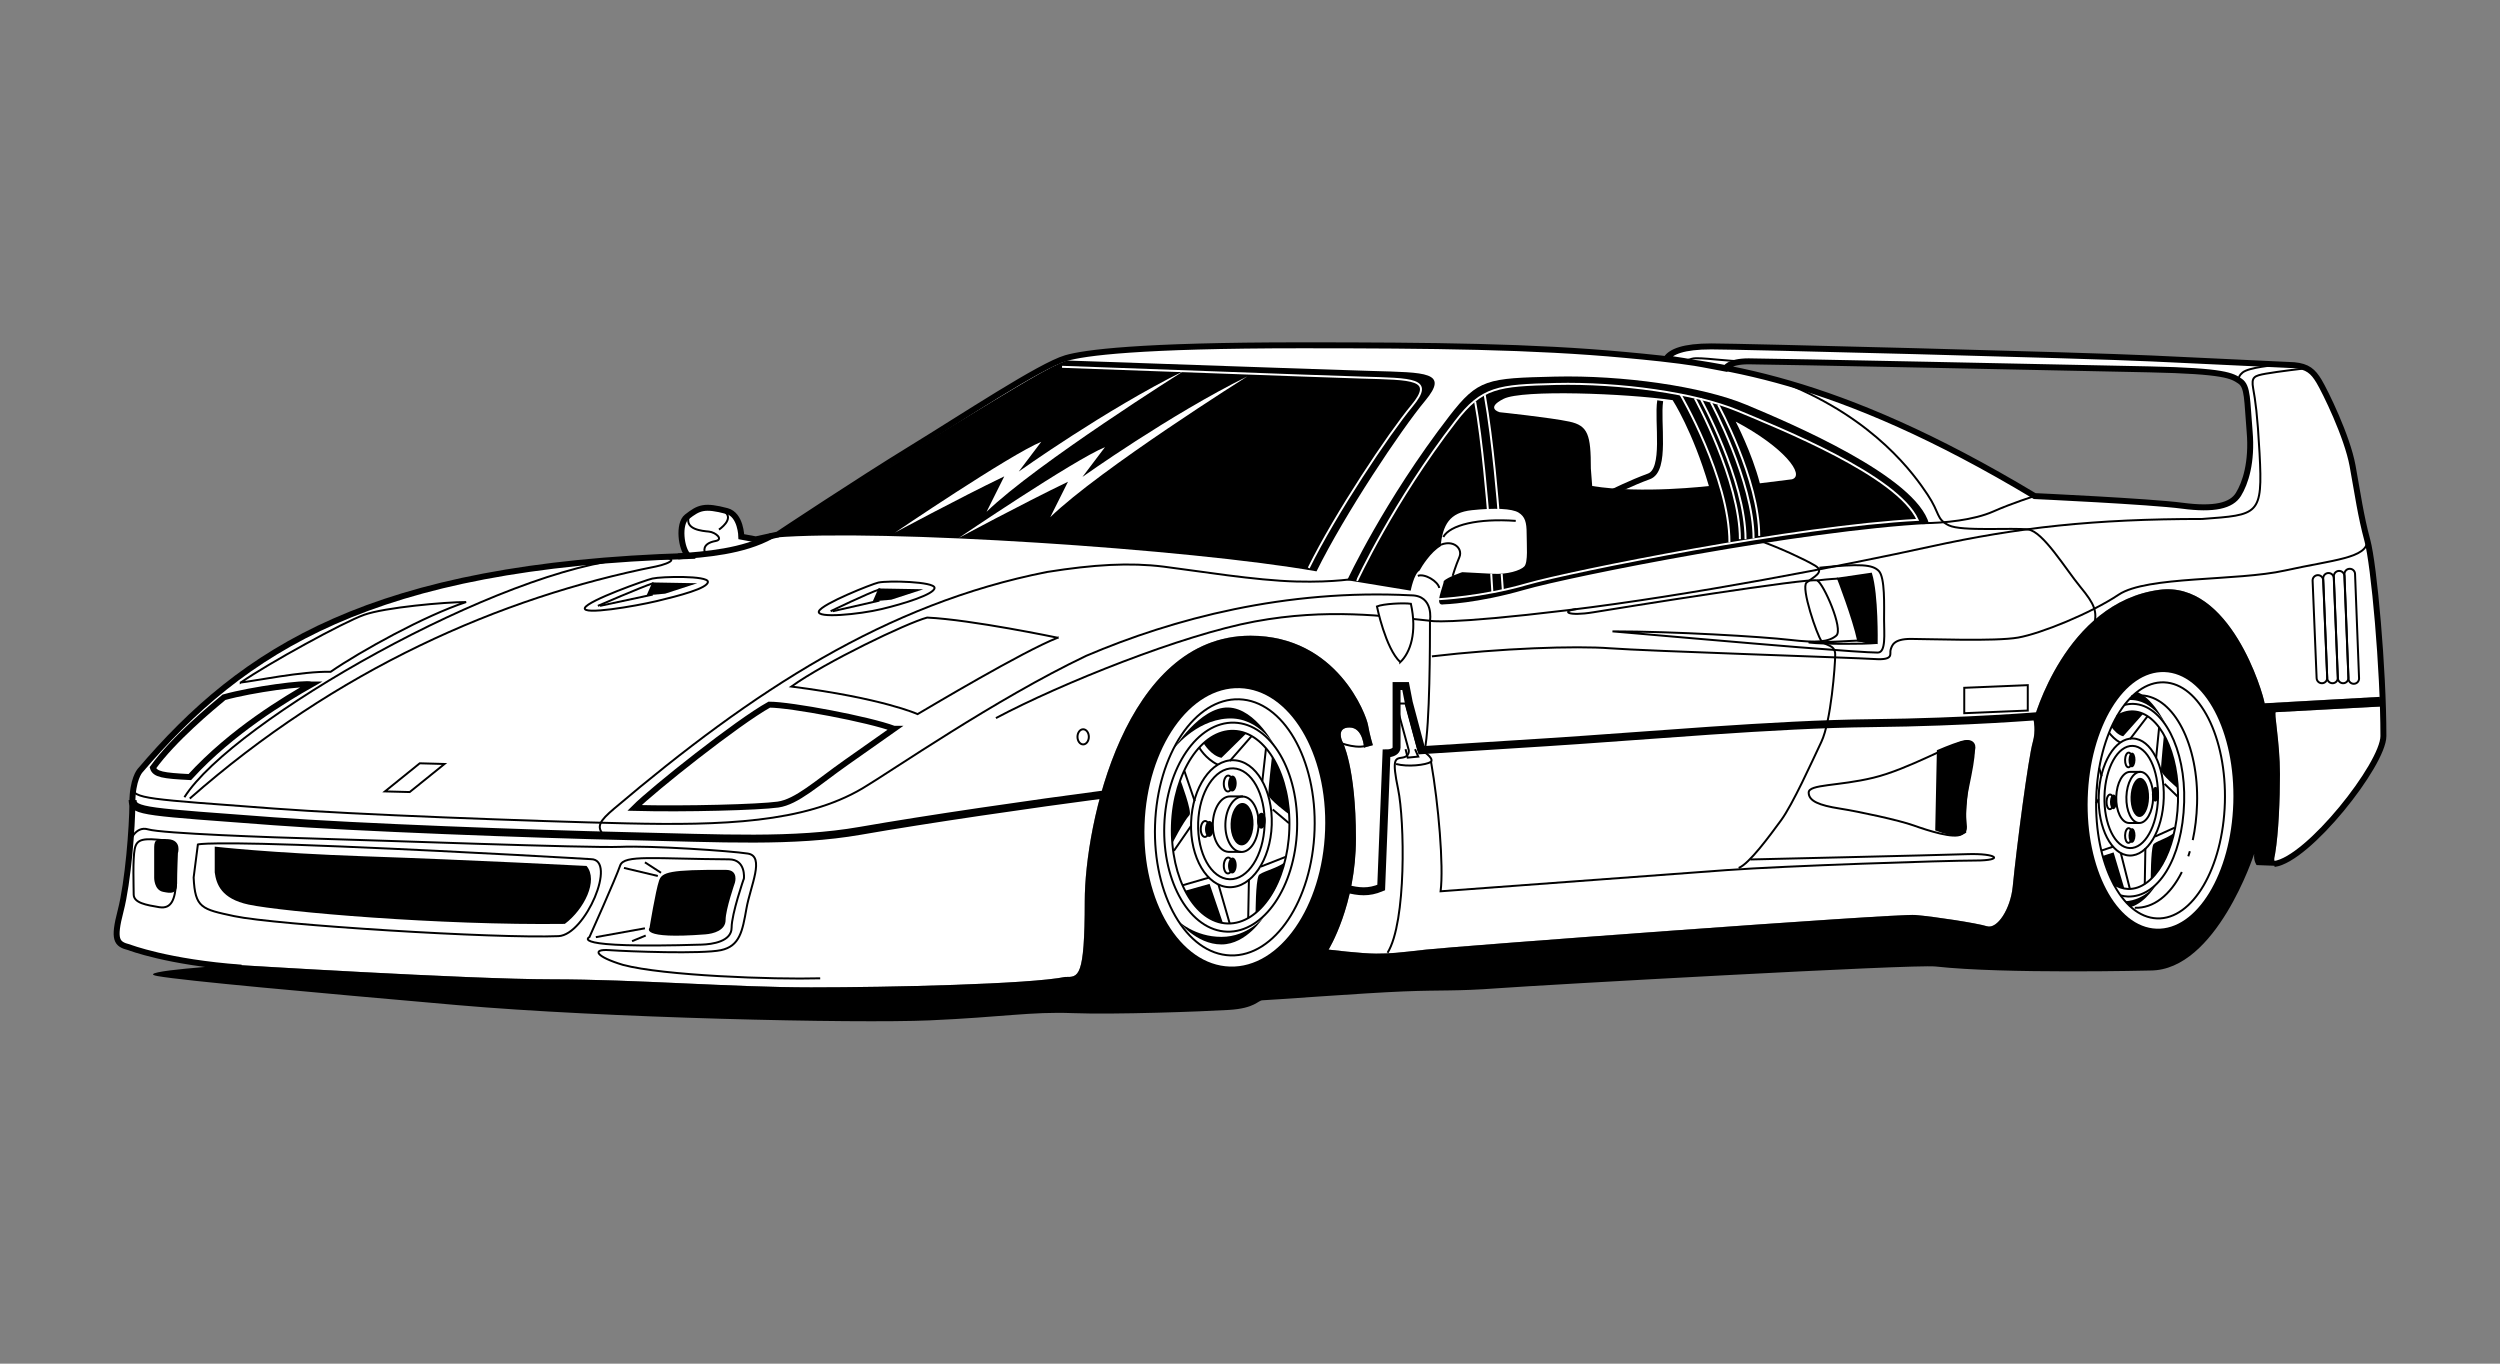 <?xml version="1.0" encoding="UTF-8" standalone="no"?>
<!-- Created with Inkscape (http://www.inkscape.org/) -->
<svg id="svg2" xmlns:rdf="http://www.w3.org/1999/02/22-rdf-syntax-ns#" xmlns="http://www.w3.org/2000/svg" height="54" width="99" version="1.1" xmlns:cc="http://creativecommons.org/ns#" xmlns:dc="http://purl.org/dc/elements/1.1/">
 <rect width="100%" height="100%" fill="#808080" stroke="none"/>
 <g id="g88020">
  <rect id="rect2990" opacity="0" height="54" width="99" y="0" x="0"/>
  <path id="path91694" fill="#fff" d="m90.127 34.198c1.371-0.283 4.256-3.958 4.256-5.055 0-2.656-0.372-6.773-0.637-7.755-0.266-0.983-0.372-1.78-0.584-2.948-0.212-1.169-1.089-2.948-1.328-3.347-0.239-0.399-0.452-0.584-0.983-0.637 0 0-2.842-0.133-5.631-0.266-2.789-0.133-16.334-0.478-17.45-0.478-1.116 0-1.594 0.212-1.78 0.478 0.717 0.08 2.337 0.398 2.337 0.398s0.115-0.286 0.919-0.286 12.955 0.257 15.859 0.318c3.028 0.064 3.282 0.254 3.599 0.466 0.318 0.212 0.275 0.762 0.381 1.99 0.106 1.228-0.169 2.054-0.445 2.498-0.275 0.445-0.953 0.614-2.223 0.445-1.271-0.168-5.844-0.38-5.844-0.38-7.961-4.785-12.577-5.251-16.219-5.59s-7.623-0.381-12.831-0.381c-6.437 0-8.596 0.296-9.316 0.508-1.016 0.299-4.044 2.308-6.119 3.578-2.075 1.27-5.293 3.409-5.293 3.409l-0.868 0.191-0.572-0.106s-0.014-0.87-0.572-1.016c-0.889-0.233-1.101-0.148-1.588 0.233-0.344 0.269-0.233 1.27 0.064 1.546-12.533 0.381-17.615 3.684-21.723 8.511 0 0-0.296 0.339-0.296 1.27 0 0.932-0.169 3.134-0.466 4.277-0.296 1.143-0.169 1.313 0.339 1.44 0 0 1.226 0.477 3.586 0.728l0.6-0.03s9.243 0.574 12.557 0.574c3.315 0 7.139 0.319 10.262 0.319 3.123 0 8.669-0.127 10.071-0.414 0.51 0 0.765 0.064 0.765-2.996 0-3.059 1.59-10.517 6.565-10.517 3.442 0 4.59 3.155 4.653 3.538 0.064 0.382 0.191 0.797 0.191 0.797l-0.351 0.096s-0.032-0.797-0.574-0.797-0.287 0.542-0.287 0.542 0.542 0.982 0.542 3.856c0 2.645-1.084 4.398-1.084 4.398s1.307 0.159 1.881 0.159c0.574 0 0.86-0.032 1.976-0.159s18.613-1.434 19.378-1.371c0.765 0.064 2.422 0.319 2.837 0.446 0.414 0.127 0.935-0.696 1.02-1.562 0.159-1.625 0.619-5.116 0.797-5.737 0.127-0.446 0.032-0.86 0.032-0.86s1.235-4.654 4.972-5.163c2.805-0.382 4.112 4.08 4.175 4.494l4.558-0.255 0.032 0.382-4.143 0.223c-0.096-0.032 0.159 1.147 0.159 2.454 0 1.022-0.052 2.323-0.191 3.155-0.022 0.134-0.06 0.205-0.015 0.312l0.048 0.079z"/>
  <path id="path91696" d="m42.192 38.689c0.51 0 0.765 0.064 0.765-2.996 0-3.06 1.59-10.518 6.565-10.518 3.442 0 4.59 3.155 4.653 3.538 0.064 0.382 0.191 0.797 0.191 0.797l-0.351 0.096s-0.032-0.797-0.574-0.797-0.287 0.542-0.287 0.542 0.542 0.982 0.542 3.856c0 2.645-1.084 4.398-1.084 4.398s1.307 0.159 1.881 0.159c0.574 0 0.86-0.032 1.976-0.159s18.613-1.434 19.378-1.371c0.765 0.064 2.422 0.319 2.837 0.446 0.414 0.127 0.935-0.696 1.02-1.562 0.159-1.625 0.619-5.116 0.797-5.737 0.127-0.446 0.032-0.86 0.032-0.86s1.235-4.654 4.972-5.163c2.805-0.382 4.112 4.079 4.175 4.494l4.558-0.255 0.032 0.382-4.143 0.223c-0.096-0.032 0.159 1.147 0.159 2.454 0 1.022-0.052 2.323-0.191 3.155-0.032 0.191-0.096 0.255 0.096 0.478l-0.829-0.032s-0.127-0.159-0.096-0.446c0 0-1.498 4.621-4.111 4.621 0 0-5.777 0.144-8.51-0.159-0.86-0.096-15.585 0.733-17.307 0.86-1.721 0.127-2.167 0.064-3.761 0.127-1.594 0.064-5.386 0.351-5.577 0.351-0.191 0-0.287 0.319-1.339 0.382-1.052 0.064-4.526 0.191-6.183 0.127-1.657-0.064-2.773 0.159-5.673 0.287-2.9 0.127-12.907-0.096-18.708-0.606s-10.773-0.957-11.856-1.148c-1.084-0.191 3.06-0.446 3.06-0.446s9.243 0.574 12.557 0.574c3.315 0 7.139 0.319 10.262 0.319 3.123 0 8.669-0.127 10.071-0.414z"/>
  <path id="path91698" stroke-width=".079" stroke="#000" d="m7.006 33.781s0.159-0.478-0.351-0.51c-0.51-0.032-0.51 0.032-0.51 0.382v1.115s0 0.446 0.319 0.51 0.51 0.096 0.51-0.319c0-0.414 0.032-1.179 0.032-1.179z"/>
  <path id="path91700" d="m22.367 36.586c0.765-0.574 1.339-1.721 0.86-2.295 0 0-4.584-0.238-8.796-0.382-3.728-0.128-5.928-0.383-5.928-0.383v1.02c0.064 0.478 0.268 1.045 1.339 1.275 1.338 0.287 7.553 0.829 12.525 0.765z"/>
  <path id="path91704" d="m52.135 22.626c-5.036-0.892-17.307-1.689-21.449-1.339 0 0 3.57-2.326 7.298-4.589 2.356-1.429 3.601-2.199 4.271-2.422 2.837 0.096 9.944 0.351 12.079 0.414s3.06 0.032 2.103 1.179c-0.956 1.147-3.187 4.494-4.303 6.757z"/>
  <path id="path91706" d="m53.346 22.976 2.518 0.414s0.127-0.669 0.351-0.797c0.088-0.167 0.446-0.733 0.829-0.956 0.096-0.86 0.351-1.339 1.243-1.434 0.892-0.096 1.594-0.064 1.849 0.096 0.255 0.159 0.319 0.382 0.319 0.829s0.064 1.147-0.096 1.307c-0.159 0.159-0.669 0.319-1.243 0.287-0.574-0.032-1.211-0.064-1.211-0.064s-0.574 0.191-0.733 0.351c0 0.191-0.414 1.02 0 0.924 0 0 1.307-0.032 3.187-0.574 1.881-0.542 11.028-2.358 16.032-2.613-0.51-1.88-5.482-3.984-7.235-4.717-1.752-0.733-4.907-1.179-7.585-1.115-2.677 0.064-3.038 0.088-4.176 1.562-2.581 3.346-4.046 6.502-4.046 6.502z"/>
  <path id="path91708" stroke-width=".079" stroke="#000" d="m74.317 25.462s0.032-1.912-0.223-2.741l-1.307 0.191s0.605 1.562 0.797 2.454l0.733 0.096z"/>
  <path id="path91710" stroke-width=".079" stroke="#000" d="m78.173 29.702c0.064-0.255-0.096-0.446-0.51-0.319-0.414 0.127-0.924 0.351-0.924 0.351l-0.064 3.123c0.765 0.287 0.924 0.223 1.147 0.096-0.064-1.371 0.255-2.868 0.351-3.251z"/>
  <polygon id="polygon91712" points="192.9 62.089 191.48 65.329 196.14 64.924 204.24 62.291" transform="matrix(.157 0 0 .157 4.5 13.555)"/>
  <path id="path91714" d="m9.561 38.319c-2.922-0.212-4.446-0.805-4.446-0.805-0.508-0.127-0.635-0.296-0.339-1.44 0.297-1.143 0.466-3.345 0.466-4.277 0-0.932 0.296-1.27 0.296-1.27 4.107-4.827 9.189-8.13 21.723-8.511-0.296-0.275-0.407-1.277-0.064-1.546 0.487-0.381 0.699-0.466 1.588-0.233 0.557 0.146 0.572 1.016 0.572 1.016l0.572 0.106 0.868-0.19s3.218-2.139 5.293-3.409c2.075-1.27 5.103-3.279 6.119-3.578 0.72-0.212 2.879-0.508 9.316-0.508 5.208 0 9.189 0.042 12.831 0.381 3.642 0.339 8.257 0.805 16.217 5.59 0 0 4.573 0.212 5.844 0.381s1.948 0 2.223-0.445c0.275-0.445 0.551-1.27 0.445-2.498-0.106-1.228-0.064-1.778-0.381-1.99-0.318-0.212-0.572-0.402-3.599-0.466-2.904-0.061-15.054-0.318-15.859-0.318-0.805 0-0.919 0.286-0.919 0.286s-1.62-0.319-2.337-0.399c0.186-0.266 0.664-0.478 1.78-0.478 1.115 0 14.661 0.345 17.45 0.478 2.789 0.133 5.631 0.266 5.631 0.266 0.531 0.053 0.744 0.239 0.983 0.637 0.239 0.398 1.115 2.178 1.328 3.346 0.213 1.169 0.319 1.965 0.584 2.948 0.266 0.983 0.637 5.099 0.637 7.755 0 1.115-2.981 4.894-4.323 5.066" stroke="#000" stroke-width=".236" fill="none"/>
  <path id="path91720" fill="#fff" d="m48.705 38.276c1.974 0.06 3.662-2.36 3.769-5.404 0.107-3.044-1.406-5.561-3.381-5.621-1.974-0.06-3.662 2.36-3.769 5.404-0.107 3.044 1.406 5.561 3.381 5.621z"/>
  <path id="path91722" fill="#fff" d="m48.899 32.763"/>
  <g stroke="#000" stroke-width=".079" fill="none">
   <path id="path91726" d="m48.727 37.835c1.744 0.055 3.236-2.171 3.33-4.972 0.095-2.801-1.243-5.116-2.987-5.171-1.744-0.055-3.236 2.171-3.33 4.972-0.095 2.801 1.243 5.116 2.987 5.171z"/>
   <path id="path91728" d="m48.899 32.763"/>
   <path id="path91732" d="m48.592 36.894c1.452 0.045 2.693-1.771 2.772-4.057 0.079-2.285-1.034-4.175-2.486-4.22-1.452-0.045-2.693 1.771-2.772 4.057-0.079 2.285 1.034 4.175 2.486 4.22z"/>
   <path id="path91734" d="m48.735 32.755"/>
   <path id="path91738" d="m48.607 36.57c1.284 0.041 2.382-1.633 2.451-3.739 0.07-2.106-0.915-3.848-2.199-3.889-1.284-0.041-2.382 1.633-2.451 3.739-0.07 2.106 0.915 3.847 2.199 3.889z"/>
   <path id="path91740" d="m48.735 32.755"/>
  </g>
  <path id="path91742" d="m50.546 29.654s-0.647-1.282-1.941-1.2c-1.294 0.082-2.147 1.227-2.147 1.227s1.059-1.691 2.176-1.664c1.117 0.027 1.912 1.636 1.912 1.636z"/>
  <path id="path91744" d="m50.046 36.309s-0.676 1.091-1.677 1.091c-1 0-1.706-0.927-1.706-0.927s0.647 0.627 1.706 0.627c1.059 0 1.677-0.791 1.677-0.791z"/>
  <path id="path91746" d="m46.928 35.273c0.235 0.464 0.735 1.118 1.5 1.282l-0.529-1.554-0.971 0.273z"/>
  <path id="path91748" d="m46.752 30.909c-0.176 0.464-0.441 1.364-0.324 2.482 0 0 0.412-0.818 0.676-1.118 0.112-0.127-0.353-1.364-0.353-1.364z"/>
  <path id="path91750" d="m49.341 29.055c-0.382-0.191-1.059-0.218-1.677 0.382 0 0 0.294 0.491 0.706 0.573l0.971-0.955z"/>
  <path id="path91752" d="m50.37 29.955c0.323 0.491 0.676 1.5 0.676 2.291 0 0-0.823-0.6-0.823-0.791 0-0.191 0.147-1.5 0.147-1.5z"/>
  <path id="path91754" d="m50.869 34.154c-0.147 0.573-0.382 1.364-1.147 1.991 0 0 0-1.2 0.118-1.473 0.059-0.136 0.706-0.273 1.029-0.518z"/>
  <g stroke="#000" fill="none">
   <path id="path91758" d="m48.677 35.133c0.882 0.027 1.636-1.076 1.684-2.465 0.048-1.388-0.628-2.536-1.51-2.563-0.882-0.027-1.636 1.076-1.684 2.465-0.048 1.388 0.628 2.536 1.51 2.563z" stroke-width=".079"/>
   <path id="path91760" d="m48.763 32.62" stroke-width=".079"/>
   <ellipse id="ellipse91764" rx="2.197" transform="rotate(91.865)" ry="1.316" cy="-49.798" cx="31.018" stroke-width=".079"/>
   <g stroke-width=".079">
    <path id="path91766" d="m48.763 32.62"/>
    <line id="line91768" x1="46.487" x2="47.164" y1="33.691" y2="32.709"/>
    <line id="line91770" x1="46.84" x2="47.869" y1="35.054" y2="34.755"/>
    <line id="line91772" x1="48.252" x2="48.696" y1="35.028" y2="36.57"/>
    <line id="line91774" x1="49.429" x2="49.457" y1="36.364" y2="34.809"/>
    <line id="line91776" x1="49.928" x2="50.899" y1="34.318" y2="33.937"/>
    <line id="line91778" x1="50.399" x2="51.045" y1="32.055" y2="32.599"/>
    <line id="line91780" x1="47.311" x2="46.9" y1="31.727" y2="30.528"/>
    <path id="path91782" d="m47.487 29.599s0.235 0.436 0.735 0.682"/>
    <line id="line91784" x1="48.703" x2="49.575" y1="30.133" y2="29.136"/>
    <line id="line91786" x1="49.988" x2="50.134" y1="30.937" y2="29.628"/>
   </g>
   <ellipse id="ellipse91790" rx="1.098" transform="rotate(91.865)" ry=".658" cy="-50.219" cx="31.023" stroke-width=".079"/>
   <path id="path91792" d="m49.183 32.637" stroke-width=".079"/>
  </g>
  <path id="path91796" d="m49.16 33.477c0.251 0.009 0.465-0.359 0.479-0.823 0.014-0.464-0.179-0.847-0.429-0.856-0.251-0.009-0.465 0.359-0.479 0.823-0.014 0.464 0.179 0.847 0.429 0.856z"/>
  <path id="path91798" d="m49.183 32.637"/>
  <path id="path91800" d="m49.22 31.538h-0.5c-0.363-0.012-0.674 0.47-0.693 1.076-0.02 0.606 0.259 1.107 0.622 1.119h0.5" stroke="#000" stroke-width=".079" fill="none"/>
  <path id="path91806" d="m48.793 34.589c0.094 0.004 0.174-0.135 0.179-0.309 0.005-0.174-0.067-0.318-0.161-0.321-0.094-0.003-0.174 0.135-0.18 0.309-0.005 0.174 0.067 0.318 0.161 0.321z"/>
  <path id="path91808" d="m48.803 34.274"/>
  <path id="path91812" d="m48.623 34.589c0.094 0.004 0.174-0.135 0.179-0.309 0.005-0.174-0.067-0.318-0.161-0.321-0.094-0.003-0.174 0.135-0.179 0.309-0.005 0.174 0.067 0.318 0.161 0.321z" stroke="#000" stroke-width=".079" fill="none"/>
  <path id="path91814" d="m48.633 34.274" stroke="#000" stroke-width=".079" fill="none"/>
  <path id="path91820" d="m48.793 31.343c0.094 0.004 0.174-0.135 0.179-0.309 0.005-0.174-0.067-0.318-0.161-0.321-0.094-0.004-0.174 0.135-0.18 0.309-0.005 0.174 0.067 0.318 0.161 0.321z"/>
  <path id="path91822" d="m48.803 31.028"/>
  <path id="path91826" d="m48.623 31.343c0.094 0.004 0.174-0.135 0.179-0.309 0.005-0.174-0.067-0.318-0.161-0.321-0.094-0.004-0.174 0.135-0.179 0.309-0.005 0.174 0.067 0.318 0.161 0.321z" stroke="#000" stroke-width=".079" fill="none"/>
  <path id="path91828" d="m48.633 31.028" stroke="#000" stroke-width=".079" fill="none"/>
  <path id="path91834" d="m47.88 33.142c0.094 0.004 0.174-0.135 0.179-0.309 0.005-0.174-0.067-0.318-0.161-0.321-0.094-0.004-0.174 0.135-0.179 0.309-0.005 0.174 0.067 0.318 0.161 0.321z"/>
  <path id="path91836" d="m47.89 32.827"/>
  <path id="path91840" d="m47.71 33.142c0.094 0.004 0.174-0.135 0.18-0.309 0.005-0.174-0.067-0.318-0.161-0.321-0.094-0.004-0.174 0.135-0.179 0.309-0.005 0.174 0.067 0.318 0.161 0.321z" stroke="#000" stroke-width=".079" fill="none"/>
  <path id="path91842" d="m47.72 32.827" stroke="#000" stroke-width=".079" fill="none"/>
  <path id="path91846" d="m49.941 32.815c0.094 0.003 0.174-0.135 0.179-0.309 0.005-0.174-0.067-0.318-0.161-0.321-0.094-0.003-0.174 0.135-0.179 0.309-0.005 0.174 0.067 0.318 0.161 0.321z"/>
  <path id="path91848" d="m49.948 32.5"/>
  <path id="path91852" fill="#fff" d="m85.4 36.776c1.592 0.055 2.953-2.175 3.039-4.981 0.086-2.806-1.134-5.125-2.726-5.181-1.592-0.055-2.953 2.175-3.039 4.981-0.086 2.806 1.134 5.126 2.726 5.181z"/>
  <path id="path91854" fill="#fff" d="m85.558 31.696"/>
  <g stroke="#000" stroke-width=".079" fill="none">
   <path id="path91858" d="m85.419 36.369c1.407 0.051 2.609-2.001 2.686-4.582 0.076-2.582-1.002-4.715-2.409-4.766-1.407-0.051-2.609 2.001-2.686 4.582-0.076 2.581 1.002 4.715 2.409 4.766z"/>
   <path id="path91860" d="m85.558 31.696"/>
   <path id="path91862" d="m83.981 35.459c0.09 0.025 0.183 0.039 0.277 0.043 1.176 0.042 2.167-1.463 2.235-3.739 0.064-2.107-0.834-3.848-2.005-3.889-0.121-0.004-0.241 0.01-0.357 0.041"/>
   <path id="path91864" d="m84.373 31.688"/>
   <path id="path91866" d="m83.685 35.002c0.183 0.122 0.379 0.192 0.586 0.2 1.036 0.038 1.921-1.505 1.977-3.446 0.056-1.941-0.738-3.546-1.773-3.584-0.225-0.008-0.443 0.058-0.647 0.187"/>
   <path id="path91868" d="m84.373 31.688"/>
  </g>
  <path id="path91870" d="m84.292 27.722c1.028-0.056 1.542 1.108 1.542 1.108s-0.483-1.118-1.2-1.429l-0.342 0.321z"/>
  <path id="path91872" d="m84.157 35.69c0.806-0.043 1.273-0.727 1.273-0.727s-0.418 0.77-1.062 0.962"/>
  <path id="path91874" d="m83.669 34.977c0.136 0.096 0.288 0.17 0.456 0.211l-0.427-1.433-0.446 0.143"/>
  <path id="path91876" d="m83.016 31.302c0.015-0.021 0.029-0.041 0.043-0.059 0.023-0.029 0.016-0.122-0.006-0.246"/>
  <path id="path91878" d="m83.614 28.793c0.1 0.137 0.265 0.318 0.464 0.363l0.783-0.88c-0.242-0.138-0.63-0.183-1.027 0.072"/>
  <path id="path91880" d="m85.692 29.106c0.261 0.453 0.545 1.383 0.545 2.111 0 0-0.664-0.553-0.664-0.729 0-0.176 0.119-1.383 0.119-1.383z"/>
  <path id="path91882" d="m86.095 32.977c-0.119 0.528-0.308 1.257-0.925 1.835 0 0 0-1.106 0.095-1.357 0.048-0.126 0.569-0.251 0.83-0.478z"/>
  <g stroke="#000" stroke-width=".079" fill="none">
   <path id="path91886" d="m84.327 33.879c0.711 0.025 1.319-0.992 1.358-2.272 0.039-1.28-0.507-2.338-1.218-2.363-0.711-0.025-1.319 0.992-1.358 2.272-0.039 1.28 0.507 2.338 1.218 2.363z"/>
   <path id="path91888" d="m84.396 31.562"/>
   <path id="path91892" d="m84.34 33.584c0.586 0.022 1.086-0.866 1.118-1.984 0.032-1.118-0.417-2.041-1.003-2.063-0.586-0.022-1.086 0.866-1.118 1.984-0.032 1.118 0.417 2.041 1.003 2.063z"/>
   <path id="path91894" d="m84.396 31.562"/>
   <line id="line91896" y2="31.645" y1="31.811" x2="83.106" x1="83.007"/>
   <line id="line91898" y2="33.529" y1="33.684" x2="83.675" x1="83.214"/>
   <line id="line91900" y2="35.202" y1="33.781" x2="84.343" x1="83.984"/>
   <line id="line91902" y2="33.58" y1="35.013" x2="84.957" x1="84.933"/>
   <line id="line91904" y2="32.775" y1="33.128" x2="86.118" x1="85.336"/>
   <line id="line91906" y2="31.545" y1="31.041" x2="86.236" x1="85.715"/>
   <line id="line91908" y2="30.418" y1="30.74" x2="83.129" x1="83.225"/>
   <path id="path91910" d="m83.517 29.013c0.098 0.128 0.245 0.283 0.444 0.395"/>
   <line id="line91912" y2="28.352" y1="29.27" x2="85.051" x1="84.348"/>
   <line id="line91914" y2="28.804" y1="30.01" x2="85.501" x1="85.383"/>
   <path id="path91918" d="m84.706 32.59c0.293 0.011 0.543-0.433 0.559-0.992 0.016-0.559-0.209-1.021-0.501-1.032-0.293-0.011-0.543 0.433-0.559 0.992s0.209 1.021 0.501 1.032z"/>
   <path id="path91920" d="m84.736 31.578"/>
  </g>
  <path id="path91924" d="m84.716 32.352c0.202 0.009 0.375-0.331 0.386-0.759s-0.144-0.781-0.346-0.789c-0.202-0.008-0.375 0.331-0.386 0.759s0.144 0.781 0.346 0.789z"/>
  <path id="path91926" d="m84.736 31.578"/>
  <path id="path91928" d="m84.765 30.566h-0.403c-0.293-0.011-0.543 0.433-0.559 0.992s0.209 1.021 0.501 1.032h0.403" stroke="#000" stroke-width=".079" fill="none"/>
  <path id="path91934" d="m84.42 33.377c0.076 0.003 0.141-0.124 0.145-0.285 0.004-0.16-0.054-0.293-0.13-0.296-0.076-0.003-0.141 0.124-0.145 0.285-0.004 0.16 0.054 0.293 0.13 0.296z"/>
  <path id="path91936" d="m84.428 33.087"/>
  <path id="path91940" d="m84.283 33.377c0.076 0.003 0.141-0.124 0.145-0.285 0.004-0.16-0.054-0.293-0.13-0.296-0.076-0.003-0.141 0.124-0.145 0.285-0.004 0.16 0.054 0.293 0.13 0.296z" stroke="#000" stroke-width=".079" fill="none"/>
  <path id="path91942" d="m84.291 33.087" stroke="#000" stroke-width=".079" fill="none"/>
  <path id="path91948" d="m84.42 30.385c0.076 0.003 0.141-0.124 0.145-0.285 0.004-0.16-0.054-0.293-0.13-0.296-0.076-0.003-0.141 0.124-0.145 0.285-0.004 0.16 0.054 0.293 0.13 0.296z"/>
  <path id="path91950" d="m84.428 30.095"/>
  <path id="path91954" d="m84.283 30.385c0.076 0.003 0.141-0.124 0.145-0.285 0.004-0.16-0.054-0.293-0.13-0.296-0.076-0.003-0.141 0.124-0.145 0.285-0.004 0.16 0.054 0.293 0.13 0.296z" stroke="#000" stroke-width=".079" fill="none"/>
  <path id="path91956" d="m84.291 30.095" stroke="#000" stroke-width=".079" fill="none"/>
  <path id="path91962" d="m83.685 32.044c0.076 0.003 0.141-0.124 0.145-0.285 0.004-0.16-0.054-0.293-0.13-0.296-0.076-0.003-0.141 0.124-0.145 0.285-0.004 0.16 0.054 0.293 0.13 0.296z"/>
  <path id="path91964" d="m83.693 31.754"/>
  <path id="path91968" d="m83.548 32.044c0.076 0.003 0.141-0.124 0.145-0.285 0.004-0.16-0.054-0.293-0.13-0.296-0.076-0.003-0.141 0.124-0.145 0.285-0.004 0.16 0.054 0.293 0.13 0.296z" stroke="#000" stroke-width=".079" fill="none"/>
  <path id="path91970" d="m83.554 31.754" stroke="#000" stroke-width=".079" fill="none"/>
  <path id="path91974" d="m85.345 31.743c0.076 0.003 0.141-0.124 0.145-0.285 0.004-0.16-0.054-0.293-0.13-0.296-0.076-0.003-0.141 0.124-0.145 0.285-0.004 0.16 0.054 0.293 0.13 0.296z"/>
  <path id="path91976" d="m85.352 31.452"/>
  <g stroke="#fff" stroke-width=".079" fill="none">
   <line id="line91978" y2="22.714" y1="23.463" x2="59.052" x1="59.099"/>
   <line id="line91980" y2="22.722" y1="23.375" x2="59.466" x1="59.513"/>
   <path id="path91982" d="m58.924 20.236s-0.223-2.805-0.51-4.335"/>
   <path id="path91984" d="m59.338 20.204s-0.213-2.737-0.542-4.558"/>
   <path id="path91986" d="m56.988 23.727s1.68-0.078 3.466-0.593c1.786-0.515 10.731-2.304 15.484-2.547-0.793-1.754-5.463-3.625-7.128-4.322-1.665-0.696-4.663-1.12-7.206-1.06-2.295 0.055-2.915 0.121-3.966 1.484-2.452 3.179-3.901 6.312-3.901 6.312"/>
   <path id="path91990" d="m68.486 21.479c0-2.55-1.944-5.864-1.944-5.864"/>
   <path id="path91994" d="m68.9 21.351c0-2.326-1.785-5.577-1.785-5.577"/>
   <path id="path91998" d="m69.665 21.224c0-2.231-1.625-5.195-1.625-5.195"/>
   <path id="path92000" d="m69.441 21.319c0-2.231-1.689-5.386-1.689-5.386"/>
   <path id="path92004" d="m69.123 21.351c0-2.326-1.785-5.577-1.785-5.577"/>
   <path id="path92006" d="m42.057 14.526c2.695 0.091 9.829 0.365 11.858 0.426 2.029 0.061 2.906 0.03 1.998 1.12s-3.028 4.269-4.087 6.419"/>
  </g>
  <path id="path92008" d="m29.102 34.957s0.16-0.507-0.351-0.51c-2.244-0.014-2.539 0.093-2.652 0.424-0.138 0.402-0.378 1.872-0.378 1.872s-0.432 0.463 2.209 0.258c0.324-0.025 0.804-0.156 0.804-0.571 0-0.414 0.368-1.473 0.368-1.473z"/>
  <g stroke="#000" fill="none">
   <g stroke-width=".079">
    <path id="path92010" d="m29.459 34.788s0.086-0.754-0.59-0.758c-2.967-0.018-4.161-0.194-4.311 0.245-0.182 0.532-1.216 2.833-1.216 2.833s-0.953 0.463 4.441 0.299c0.43-0.013 1.189-0.123 1.189-0.671 0-0.548 0.486-1.948 0.486-1.948z"/>
    <path id="path92012" d="m22.119 37.071c1.07-0.054 2.33-3.036 1.285-3.048 0 0-4.668-0.283-9.883-0.501-5.323-0.223-5.685-0.081-5.685-0.081l-0.168 1.308c0.056 1.215 0.321 1.254 1.606 1.53 1.606 0.344 10.369 0.896 12.846 0.792z"/>
    <path id="path92014" d="m6.974 34.96c-0.042 0.628-0.168 1.048-0.672 0.964-0.504-0.084-1.008-0.168-1.008-0.504s-0.042-1.386 0.042-1.806c0.084-0.42 0.378-0.42 1.218-0.336"/>
   </g>
   <path id="path92016" d="m43.941 31.43c-3.193 0.42-7.226 1.008-9.872 1.47-2.647 0.462-5.503 0.294-9.242 0.21s-10.84-0.35-13.989-0.588c-4.999-0.376-5.587-0.376-5.587-0.839" stroke-width=".315"/>
   <g stroke-width=".079">
    <path id="path92018" d="m41.882 25.254c-1.386 0.546-5.041 2.731-5.545 3.025 0 0-1.386-0.63-4.999-1.092 1.344-0.966 4.579-2.52 5.377-2.731 1.764 0.084 5.167 0.798 5.167 0.798z"/>
    <path id="path92020" d="m23.904 33.068c-0.294-0.336-0.169-0.551 0.42-1.05 5.503-4.663 10.754-8.108 17.14-9.368 1.848-0.294 3.276-0.378 4.621-0.21s3.613 0.546 5.251 0.588c1.554 0.04 2.394-0.126 2.394-0.126"/>
    <path id="path92022" d="m34.782 23.07c-0.249 0.055-2.226 0.84-2.352 1.134-0.126 0.294 1.596 0.126 2.478-0.084 0.882-0.21 2.1-0.588 2.1-0.84s-1.848-0.294-2.227-0.21z"/>
    <path id="path92024" d="m34.861 23.327c-0.498 0.163-1.968 0.877-1.968 0.877"/>
    <line id="line92026" y2="24.204" y1="23.784" x2="32.977" x1="34.825"/>
    <path id="path92028" d="m5.251 31.178c0 0.462 0.588 0.462 5.587 0.84 3.149 0.238 10.25 0.504 13.989 0.588 3.739 0.084 7.015-0.017 9.326-1.386 1.134-0.672 5.251-3.529 8.864-5.251 3.445-1.47 7.897-2.647 12.855-2.394 0.924 0 0.756 1.008 0.756 1.008s0.588 0.168 5.461-0.42c4.873-0.588 10.922-1.764 14.367-2.52 3.445-0.756 6.469-1.092 10.754-1.092 2.226-0.168 2.402-0.129 2.268-2.604-0.084-1.554-0.168-2.1-0.252-2.562-0.084-0.462 0.042-0.504 0.504-0.588s1.554-0.21 1.554-0.21"/>
    <path id="path92030" d="m62.425 24.12c-0.63 0.084-0.336 0.294 0.672 0.126 1.008-0.168 8.612-1.386 8.864-1.26 0.252 0.126 1.05 1.932 0.756 2.184-0.294 0.252-0.756 0.294-1.848 0.168-1.092-0.126-4.579-0.336-7.015-0.336 0 0 5.797 0.504 7.394 0.63 1.596 0.126 2.773 0.21 3.109 0.21 0.336 0 0.252-0.756 0.252-1.302 0-0.546 0.042-1.68-0.21-1.932-0.252-0.252-0.714-0.294-2.353-0.126"/>
    <path id="path92032" d="m69.734 21.432c0.714 0.252 1.722 0.714 2.142 0.966 0.42 0.252-0.084 0.462-0.336 0.672-0.235 0.196 0.42 2.1 0.588 2.311 0.168 0.21 0.546 0.126 0.546 0.546s-0.168 2.647-0.546 3.445c-0.378 0.798-1.134 2.478-1.596 3.109-0.462 0.63-1.26 1.722-1.68 1.89"/>
    <path id="path92034" d="m54.947 37.73c0.756-1.218 0.672-5.251 0.42-6.469s-0.126-1.218 0.168-1.26c0.294-0.042 0.252-0.294 0.252-0.294l-0.504-1.848h0.378l0.504 1.848h0.252c0.21-0.966 0.21-4.327 0.21-5.125-1.783-0.184-4.067-0.503-6.936 0.029-2.868 0.531-7.649 2.443-10.252 3.825"/>
    <path id="path92036" d="m55.284 30.254c0.462 0.126 1.176 0.042 1.386-0.084 0.294 1.68 0.504 4.117 0.378 5.125 0 0 9.032-0.672 11.342-0.84 2.311-0.168 8.654-0.378 9.83-0.378 1.176 0 0.882-0.294-0.336-0.252-1.218 0.042-8.57 0.21-8.57 0.21"/>
    <path id="path92038" d="m71.624 31.387c0 0.336 0.42 0.504 1.218 0.63 0.798 0.126 2.353 0.462 2.941 0.672 0.588 0.21 1.59 0.53 1.892 0.346 0.397-0.241-0.044-0.388 0.25-1.817 0.294-1.428 0.378-1.932-0.126-1.848-0.504 0.084-2.226 1.092-3.613 1.428-1.386 0.336-2.562 0.252-2.562 0.588z"/>
   </g>
   <path id="path92040" d="m53.309 35.19c0.504 0.126 0.882 0.168 1.386-0.042l0.21-5.314c0.252 0 0.399-0.105 0.399-0.231v-2.436h0.357l0.126 0.651 0.504 1.89s1.008-0.063 4.957-0.315c3.949-0.252 8.99-0.714 12.855-0.756 3.865-0.042 6.805-0.294 6.805-0.294" stroke-width=".315"/>
   <path id="path92042" d="m54.086 29.539c-0.504 0.126-1.176-0.189-1.176-0.189" stroke-width=".079"/>
   <polyline id="polyline92044" transform="matrix(.157 0 0 .157 4.5 13.555)" points="328.26 102.63 329.06 104.5 326.39 104.76 325.86 102.63" stroke-width=".5"/>
   <g stroke-width=".079">
    <path id="path92046" d="m56.669 30.169c0.126-0.168-0.378-0.462-0.378-0.462"/>
    <path id="path92048" d="m82.925 24.792c0.126-0.588 0.042-0.84-0.546-1.554-0.588-0.714-1.47-2.184-2.058-2.268-0.588-0.084-2.647 0.084-3.151-0.168-0.504-0.252-0.336-0.462-0.84-1.218s-2.058-2.982-5.629-4.411"/>
    <path id="path92050" d="m76.119 20.717c0.882 0 2.058-0.126 2.815-0.462s1.641-0.612 1.641-0.612"/>
    <path id="path92052" d="m90.108 14.458s-1.05 0.084-1.302 0.294c-0.252 0.21-0.101 0.339-0.101 0.339"/>
    <path id="path92054" d="m69.248 14.308c-0.815 0.024-1.95-0.186-2.244-0.102s-0.378 0.126-0.378 0.126"/>
    <path id="path92056" d="m91.948 27.056c0.116 0 0.21-0.094 0.21-0.21l-0.159-3.86c0-0.116-0.094-0.21-0.21-0.21-0.116 0-0.21 0.094-0.21 0.21l0.159 3.86c0 0.116 0.094 0.21 0.21 0.21z"/>
    <path id="path92058" d="m92.368 27.056c0.116 0 0.21-0.094 0.21-0.21l-0.159-3.944c0-0.116-0.094-0.21-0.21-0.21s-0.21 0.094-0.21 0.21l0.159 3.944c-0 0.116 0.094 0.21 0.21 0.21z"/>
    <path id="path92060" d="m92.788 27.056c0.116 0 0.21-0.094 0.21-0.21l-0.159-4.028c0-0.116-0.094-0.21-0.21-0.21s-0.21 0.094-0.21 0.21l0.159 4.028c0 0.116 0.094 0.21 0.21 0.21z"/>
    <path id="path92062" d="m93.209 27.078c0.116 0 0.21-0.094 0.21-0.21l-0.159-4.134c0-0.116-0.094-0.21-0.21-0.21-0.116 0-0.21 0.094-0.21 0.21l0.159 4.134c-0 0.116 0.094 0.21 0.21 0.21z"/>
   </g>
   <polygon id="polygon92064" transform="matrix(.157 0 0 .157 4.5 13.555)" points="482.8 92.884 482.8 86.479 466.78 87.146 466.78 93.551" stroke-width=".5"/>
   <g stroke-width=".079">
    <ellipse id="ellipse92068" rx=".225" ry=".3" cy="29.179" cx="42.893"/>
    <path id="path92070" d="m42.893 29.179"/>
    <path id="path92072" d="m7.303 31.57c1.912-3.028 12.579-9.104 17.741-9.456 2.337-0.159 1.461 0.213 0.93 0.319-6.162 1.222-12.669 4.09-18.459 9.19"/>
    <path id="path92074" d="m9.534 27.028c0.505-0.053 2.443-0.452 3.559-0.425 1.195-0.823 3.745-2.231 5.365-2.762-0.823 0-3.214 0.212-4.037 0.505-0.824 0.292-3.772 1.912-4.887 2.682z"/>
   </g>
  </g>
  <g stroke="#000" stroke-width=".236">
   <path id="path92076" d="m12.323 27.107c-0.983 0.558-3.134 1.833-4.807 3.665-1.062-0.053-1.381-0.106-1.461-0.371 0.823-1.142 2.337-2.391 2.815-2.789 1.142-0.319 3.214-0.584 3.453-0.505z" fill="#fff"/>
   <path id="path92078" d="m35.402 28.86c-0.982-0.372-4.089-0.956-4.939-0.956-1.248 0.69-4.595 3.346-5.338 4.09 1.992 0.053 4.94-0.027 5.684-0.133 0.744-0.106 1.54-0.85 2.709-1.673 1.169-0.823 1.886-1.328 1.886-1.328z" fill="#fff"/>
   <path id="path92080" d="m26.851 22.034c1.062-0.08 2.576-0.186 3.718-0.823" fill="none"/>
  </g>
  <polygon id="polygon92082" points="135.86 60.57 134.44 63.81 139.1 63.405 147.2 60.772" transform="matrix(.157 0 0 .157 4.5 13.555)"/>
  <g stroke="#000" fill="none">
   <g stroke-width=".079">
    <path id="path92084" d="m25.833 22.911c-0.249 0.056-2.545 0.867-2.671 1.161-0.126 0.294 1.968-0.06 2.85-0.27 0.882-0.21 2.021-0.508 2.021-0.761 0-0.252-1.822-0.214-2.2-0.13z"/>
    <path id="path92086" d="m25.883 23.088c-0.498 0.163-2.207 0.904-2.207 0.904"/>
    <line id="line92088" y2="23.992" y1="23.545" x2="23.76" x1="25.847"/>
    <path id="path92090" d="m27.276 20.467c-0.159 0.505 0.531 0.558 0.797 0.584 0.266 0.026 0.589 0.313 0.266 0.372-0.584 0.106-0.425 0.452-0.425 0.452"/>
    <path id="path92092" d="m28.683 20.255c0.425 0.292-0.212 0.717-0.212 0.717"/>
    <path id="path92094" d="m5.125 33.375s0.212-0.691 0.744-0.531c0.531 0.159 4.834 0.319 6.852 0.372s10.624 0.372 11.845 0.319c1.222-0.053 4.356 0.159 5.046 0.266 0.691 0.106 0.106 1.275-0.053 2.178-0.159 0.903-0.266 1.487-1.009 1.647-0.744 0.159-3.665 0.053-4.409 0-0.744-0.053-0.531 0.266 0.531 0.584 1.594 0.425 5.949 0.584 7.808 0.531"/>
   </g>
   <polygon id="polygon92096" transform="matrix(.157 0 0 .157 4.5 13.555)" points="74.676 113.44 83.451 106.36 77.208 106.19 68.433 113.28" stroke-width=".5"/>
  </g>
  <path id="path92098" fill="#fff" d="m66.238 15.846c-1.859-0.266-5.949-0.425-6.693-0.053-0.744 0.372-0.159 0.531-0.159 0.531s2.018 0.212 2.762 0.372c0.744 0.159 0.85 0.531 0.85 1.859l0.053 0.691c1.965 0.319 4.621 0 4.621 0-0.639-2.178-1.435-3.4-1.435-3.4z"/>
  <path id="path92100" fill="#fff" d="m68.734 16.696s0.637 1.222 0.956 2.443l1.275-0.159c0.531-0.159-0.319-1.275-2.231-2.284z"/>
  <g stroke="#000" stroke-width=".079" fill="none">
   <path id="path92102" d="m56.836 21.689c0.637-0.425 1.115 0 0.956 0.372-0.159 0.372-0.266 0.744-0.266 0.744"/>
   <path id="path92104" d="m56.146 22.805c0.266-0.106 0.797 0.212 0.85 0.478"/>
   <path id="path92106" d="m57.155 21.264c0.266-0.478 1.381-0.744 2.868-0.637"/>
   <path id="path92108" d="m56.704 25.992c2.709-0.319 5.684-0.425 7.065-0.319 1.381 0.106 9.668 0.372 10.464 0.425 0.797 0.053 0.584-0.212 0.637-0.372 0.053-0.159 0.106-0.425 0.797-0.425 0.69 0 3.346 0.106 4.25-0.053 0.903-0.159 2.868-0.956 3.984-1.7 1.115-0.744 4.675-0.531 6.587-0.956s3.276-0.485 3.258-1.199"/>
  </g>
  <g fill="#fff">
   <path id="path92110" d="m55.451 26.221c0.399-0.378 0.672-1.176 0.42-2.311-0.294-0.042-1.092 0-1.344 0.105 0 0 0.336 1.659 0.924 2.205z" stroke="#000" stroke-width=".079"/>
   <path id="path92112" d="m35.434 21.096s4.558-3.091 5.8-3.601l-0.892 1.179s3.442-2.454 6.534-3.984c0 0-5.832 3.665-7.808 5.577l0.701-1.403c-1.849 0.892-4.335 2.231-4.335 2.231z"/>
   <path id="path92114" d="m37.957 21.308s4.558-3.091 5.8-3.601l-0.892 1.179s3.442-2.454 6.534-3.984c0 0-5.832 3.665-7.808 5.577l0.701-1.402c-1.849 0.892-4.335 2.231-4.335 2.231z"/>
  </g>
  <g stroke="#000" fill="none">
   <g stroke-width=".079">
    <path id="path92116" d="m84.538 35.948c0.737 0.026 1.407-0.498 1.863-1.416"/>
    <path id="path92118" d="m86.656 33.91c0.022-0.066 0.043-0.133 0.063-0.201"/>
    <path id="path92120" d="m86.833 33.268c0.096-0.439 0.155-0.923 0.171-1.443 0.07-2.322-0.92-4.242-2.211-4.288-0.134-0.005-0.266 0.011-0.394 0.045"/>
    <line id="line92122" y2="34.689" y1="34.37" x2="26.049" x1="24.709"/>
    <line id="line92124" y2="34.562" y1="34.148" x2="26.176" x1="25.539"/>
    <line id="line92126" y2="37.111" y1="36.761" x2="23.595" x1="25.539"/>
    <line id="line92128" y2="37.27" y1="37.047" x2="25.029" x1="25.57"/>
    <path id="path92130" d="m71.961 22.986c0.46-0.057 0.826-0.073 0.826-0.073"/>
    <path id="path92132" d="m71.656 25.446c0.542 0.064 2.135 0.064 2.661 0.016l-0.733-0.096c0-0-1.514 0.079-1.928 0.079z"/>
   </g>
   <path id="path92134" d="m65.744 15.869c-0.127 0.829 0.255 2.741-0.446 2.996-0.701 0.255-1.466 0.637-1.466 0.637" stroke-width=".236"/>
  </g>
 </g>
</svg>
